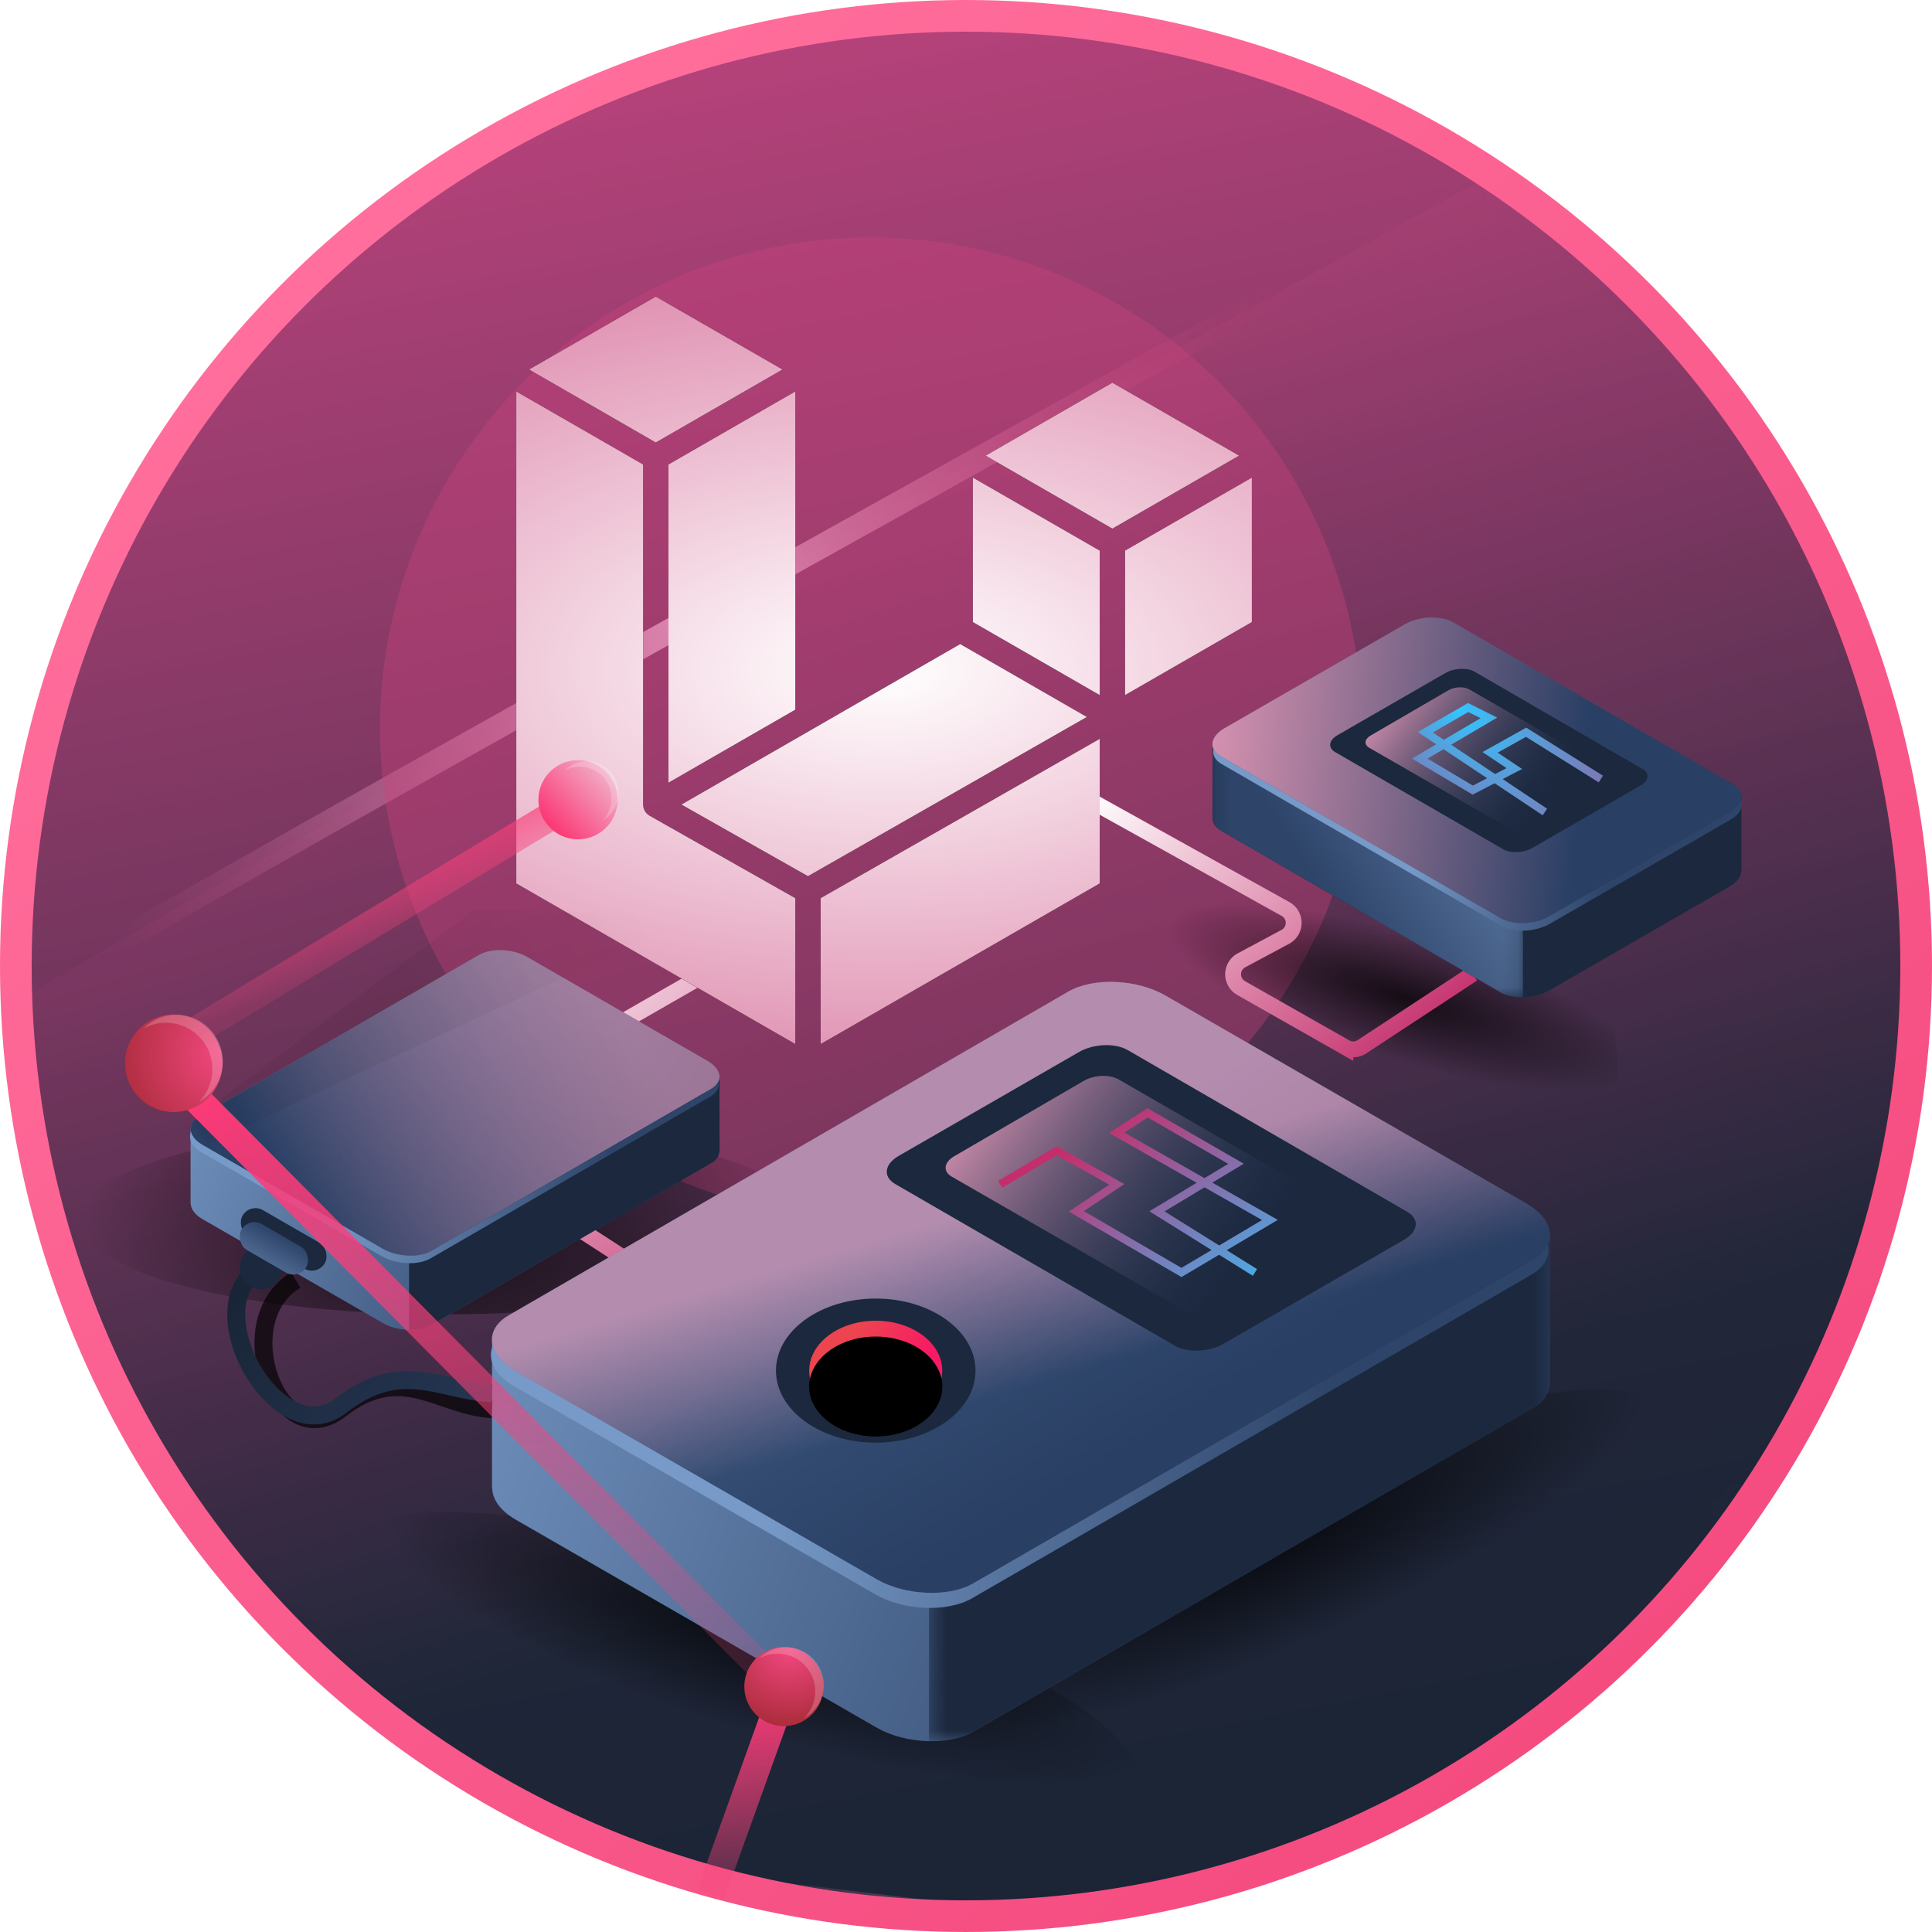 <svg xmlns="http://www.w3.org/2000/svg" xmlns:xlink="http://www.w3.org/1999/xlink" width="122" height="122"><defs><linearGradient id="b" x1="30.414%" x2="50%" y1="0%" y2="100%"><stop offset="0%" stop-color="#B9437C"/><stop offset="100%" stop-color="#1A2536"/></linearGradient><circle id="a" cx="60" cy="60" r="60"/><linearGradient id="c" x1="30.414%" x2="53.481%" y1="9.745%" y2="75.954%"><stop offset="0%" stop-color="#B9437C"/><stop offset="100%" stop-color="#1A2536"/></linearGradient><linearGradient id="d" x1="5.857%" x2="66.172%" y1="46.294%" y2="15.483%"><stop offset="0%" stop-color="#D45D96" stop-opacity="0"/><stop offset="49.972%" stop-color="#FED2E9"/><stop offset="100%" stop-color="#C42E6C" stop-opacity="0"/></linearGradient><filter id="f" width="196.8%" height="196.8%" x="-48.4%" y="-48.4%" filterUnits="objectBoundingBox"><feGaussianBlur in="SourceGraphic" stdDeviation="10"/></filter><radialGradient id="g" r="187.051%" fx="50%" fy="50%" gradientTransform="matrix(-.261 0 0 -.613 .63 .807)"><stop offset="0%"/><stop offset="100%" stop-opacity=".002"/></radialGradient><filter id="h" width="137.2%" height="242.5%" x="-18.6%" y="-71.2%" filterUnits="objectBoundingBox"><feGaussianBlur in="SourceGraphic" stdDeviation="2.85"/></filter><radialGradient id="i" cx="0%" cy="0%" r="170.02%" fx="0%" fy="0%" gradientTransform="matrix(.368 .764 -1.795 .585 0 0)"><stop offset="0%" stop-color="#FFF"/><stop offset="100%" stop-color="#C42E6C"/></radialGradient><radialGradient id="j" cx="52.101%" cy="30.594%" r="48.796%" fx="52.101%" fy="30.594%" gradientTransform="matrix(-1 0 0 -.227 1.042 .375)"><stop offset="0%"/><stop offset="100%" stop-opacity=".002"/></radialGradient><filter id="k" width="153.4%" height="147.5%" x="-26.7%" y="-23.8%" filterUnits="objectBoundingBox"><feGaussianBlur in="SourceGraphic" stdDeviation="2.85"/></filter><radialGradient id="l" cx="52.101%" cy="30.594%" r="219.582%" fx="52.101%" fy="30.594%" gradientTransform="matrix(-.222 0 0 -.255 .637 .384)"><stop offset="0%"/><stop offset="100%" stop-opacity=".002"/></radialGradient><filter id="m" width="131.7%" height="242.5%" x="-15.8%" y="-71.2%" filterUnits="objectBoundingBox"><feGaussianBlur in="SourceGraphic" stdDeviation="2.85"/></filter><radialGradient id="n" cx="52.101%" cy="30.594%" r="211.449%" fx="52.101%" fy="30.594%" gradientTransform="matrix(-.231 0 0 -.255 .641 .384)"><stop offset="0%"/><stop offset="100%" stop-opacity=".002"/></radialGradient><filter id="o" width="132.9%" height="242.5%" x="-16.4%" y="-71.2%" filterUnits="objectBoundingBox"><feGaussianBlur in="SourceGraphic" stdDeviation="2.85"/></filter><linearGradient id="p" x1="94.668%" x2="22.848%" y1="94.914%" y2="7.02%"><stop offset="0%" stop-color="#F4487D"/><stop offset="100%" stop-color="#FF6E9C"/></linearGradient><circle id="q" cx="60" cy="60" r="60"/><linearGradient id="r" x1="0%" x2="86.405%" y1="28.388%" y2="50%"><stop offset="0%" stop-color="#6F90BC"/><stop offset="100%" stop-color="#2E4469"/></linearGradient><linearGradient id="s" x1="18.656%" x2="92.09%" y1="37.307%" y2="64.799%"><stop offset="0%" stop-color="#5F80AB"/><stop offset="100%" stop-color="#293F64"/></linearGradient><linearGradient id="t" x1="87.01%" x2="13.942%" y1="37.712%" y2="63.687%"><stop offset="0%" stop-color="#D691B0" stop-opacity=".663"/><stop offset="100%" stop-color="#293F64"/></linearGradient><linearGradient id="u" x1="25.935%" x2="79.434%" y1="52.048%" y2="53.721%"><stop offset="0%" stop-color="#779AC8"/><stop offset="100%" stop-color="#2E4469"/></linearGradient><linearGradient id="v" x1="0%" x2="86.405%" y1="28.388%" y2="50%"><stop offset="0%" stop-color="#6F90BC"/><stop offset="100%" stop-color="#2E4469"/></linearGradient><path id="w" d="M.362.28h39.211v43.914H.362z"/><linearGradient id="y" x1="50%" x2="76.226%" y1="35.456%" y2="59.901%"><stop offset="0%" stop-color="#5F80AB"/><stop offset="100%" stop-color="#293F64"/></linearGradient><linearGradient id="z" x1="50%" x2="62.639%" y1="35.456%" y2="59.726%"><stop offset="0%" stop-color="#D691B0"/><stop offset="100%" stop-color="#293F64"/></linearGradient><linearGradient id="A" x1="25.935%" x2="79.434%" y1="52.048%" y2="53.721%"><stop offset="0%" stop-color="#779AC8"/><stop offset="100%" stop-color="#2E4469"/></linearGradient><filter id="B" width="191.5%" height="145.6%" x="-46.4%" y="-23.6%" filterUnits="objectBoundingBox"><feGaussianBlur in="SourceGraphic" stdDeviation="1"/></filter><linearGradient id="C" x1="69.377%" x2="61.707%" y1="-7.637%" y2="100%"><stop offset="0%" stop-color="#172232"/><stop offset="100%" stop-color="#253652"/></linearGradient><linearGradient id="D" x1="50%" x2="50%" y1="149.484%" y2="0%"><stop offset="0%" stop-color="#5B79A2"/><stop offset="100%" stop-color="#2E4469"/></linearGradient><radialGradient id="E" cx="0%" cy="0%" r="161.17%" fx="0%" fy="0%" gradientTransform="matrix(.389 .806 -1.023 1.142 0 0)"><stop offset="0%" stop-color="#FFF"/><stop offset="100%" stop-color="#C42E6C"/></radialGradient><radialGradient id="H" r="103.466%" fx="50%" fy="50%" gradientTransform="matrix(0 .984 -1.931 0 1.465 .008)"><stop offset="0%" stop-color="#FFF"/><stop offset="100%" stop-color="#C42E6C"/></radialGradient><path id="G" d="M78.052 38.282v-9.124l-3.363 1.936-4.646 2.675v9.124l8.01-4.611h-.001zm-9.61 16.505v-9.13l-4.57 2.61-13.05 7.448v9.216l17.62-10.144zm-36.84-31.068v31.068L49.22 64.93v-9.214l-9.204-5.209-.003-.002-.004-.002c-.031-.018-.057-.044-.086-.066-.025-.02-.054-.036-.076-.058l-.002-.003c-.026-.025-.044-.056-.066-.084-.02-.027-.044-.05-.06-.078l-.001-.003c-.018-.03-.029-.066-.042-.1-.013-.03-.03-.058-.038-.09v-.001c-.01-.038-.012-.078-.016-.117-.004-.03-.012-.06-.012-.09V28.33l-4.645-2.676-3.363-1.934v-.001zm8.81-5.994l-8.007 4.609 8.005 4.609 8.006-4.61-8.006-4.608h.002zm4.164 28.764l4.645-2.674V23.719l-3.363 1.936-4.646 2.675v20.096l3.364-1.937zm24.667-23.325l-8.006 4.609 8.006 4.609 8.005-4.61-8.005-4.608zm-.801 10.605l-4.646-2.675-3.363-1.936v9.124l4.645 2.674 3.364 1.937v-9.124zM50.02 54.33l11.743-6.704 5.87-3.35-8-4.606-9.211 5.303-8.395 4.833 7.993 4.524z"/><filter id="F" width="138.8%" height="138.1%" x="-19.4%" y="-19.1%" filterUnits="objectBoundingBox"><feOffset in="SourceAlpha" result="shadowOffsetOuter1"/><feGaussianBlur in="shadowOffsetOuter1" result="shadowBlurOuter1" stdDeviation="3"/><feColorMatrix in="shadowBlurOuter1" values="0 0 0 0 0.951 0 0 0 0 0.371 0 0 0 0 0.61 0 0 0 1 0"/></filter><linearGradient id="K" x1="74.312%" x2="19.487%" y1="66.164%" y2="40.449%"><stop offset="0%" stop-color="#F81A64"/><stop offset="100%" stop-color="#EC454F"/></linearGradient><ellipse id="J" cx="6.3" cy="4.55" rx="4.2" ry="3.15"/><filter id="I" width="183.3%" height="211.1%" x="-41.7%" y="-39.7%" filterUnits="objectBoundingBox"><feOffset dy="1" in="SourceAlpha" result="shadowOffsetOuter1"/><feGaussianBlur in="shadowOffsetOuter1" result="shadowBlurOuter1" stdDeviation="1"/><feColorMatrix in="shadowBlurOuter1" values="0 0 0 0 0.977 0 0 0 0 0.225 0 0 0 0 0.225 0 0 0 0.423 0"/></filter><filter id="L" width="183.3%" height="211.1%" x="-41.7%" y="-39.7%" filterUnits="objectBoundingBox"><feGaussianBlur in="SourceAlpha" result="shadowBlurInner1" stdDeviation="1"/><feOffset dy="1" in="shadowBlurInner1" result="shadowOffsetInner1"/><feComposite in="shadowOffsetInner1" in2="SourceAlpha" k2="-1" k3="1" operator="arithmetic" result="shadowInnerInner1"/><feColorMatrix in="shadowInnerInner1" values="0 0 0 0 0.959 0 0 0 0 0.75 0 0 0 0 0.833 0 0 0 1 0"/></filter><path id="M" d="M.18.14h19.607v21.957H.18z"/><linearGradient id="N" x1="10.134%" x2="79.026%" y1="0%" y2="50%"><stop offset="0%" stop-color="#6F90BC"/><stop offset="100%" stop-color="#2E4469"/></linearGradient><linearGradient id="P" x1="96.583%" x2="14.163%" y1="38.806%" y2="63.3%"><stop offset="0%" stop-color="#5F80AB"/><stop offset="100%" stop-color="#293F64"/></linearGradient><linearGradient id="Q" x1="100%" x2="30.272%" y1="46.102%" y2="50%"><stop offset="0%" stop-color="#D691B0"/><stop offset="100%" stop-color="#293F64"/></linearGradient><linearGradient id="R" x1="62.28%" x2="24.947%" y1="53.423%" y2="55.911%"><stop offset="0%" stop-color="#779AC8"/><stop offset="100%" stop-color="#2E4469"/></linearGradient><linearGradient id="S" x1="0%" y1="50%" y2="50%"><stop offset="0%" stop-color="#5B79A2"/><stop offset="100%" stop-color="#2E4469"/></linearGradient><linearGradient id="T" x1="50%" x2="50%" y1="0%" y2="100%"><stop offset="0%" stop-color="#5B79A2"/><stop offset="100%" stop-color="#2E4469"/></linearGradient><linearGradient id="U" x1="100%" x2="20.628%" y1="25.4%" y2="59.309%"><stop offset="0%" stop-color="#D691B0"/><stop offset="100%" stop-color="#293F64" stop-opacity="0"/></linearGradient><radialGradient id="V" cx="100%" cy="134.51%" r="167.6%" fx="100%" fy="134.51%" gradientTransform="matrix(-.374 -.775 .886 -1.219 .182 3.76)"><stop offset="0%" stop-color="#32C5FF"/><stop offset="100%" stop-color="#C42E6C"/></radialGradient><linearGradient id="W" x1="0%" y1="50%" y2="50%"><stop offset="0%" stop-color="#5B79A2"/><stop offset="100%" stop-color="#2E4469"/></linearGradient><linearGradient id="X" x1="50%" x2="50%" y1="0%" y2="100%"><stop offset="0%" stop-color="#5B79A2"/><stop offset="100%" stop-color="#2E4469"/></linearGradient><linearGradient id="Y" x1="100%" x2="20.628%" y1="25.4%" y2="59.309%"><stop offset="0%" stop-color="#D691B0"/><stop offset="100%" stop-color="#293F64" stop-opacity="0"/></linearGradient><radialGradient id="Z" cx="79.008%" cy="0%" r="169.332%" fx="79.008%" fy="0%" gradientTransform="matrix(-.37 -.768 .855 -1.238 1.082 .606)"><stop offset="0%" stop-color="#32C5FF"/><stop offset="100%" stop-color="#C42E6C"/></radialGradient><linearGradient id="aa" x1="59.988%" x2="50%" y1="96.601%" y2="50.445%"><stop offset="0%" stop-opacity="0"/><stop offset="100%" stop-opacity=".372"/></linearGradient><filter id="ab" width="141.6%" height="116.3%" x="-20.8%" y="-8.2%" filterUnits="objectBoundingBox"><feGaussianBlur in="SourceGraphic" stdDeviation=".9"/></filter><linearGradient id="ac" x1="36.433%" x2="11.386%" y1="72.522%" y2="33.443%"><stop offset="0%" stop-color="#F4487D" stop-opacity=".16"/><stop offset="100%" stop-color="#FC3A78"/></linearGradient><linearGradient id="ad" x1="36.611%" x2="11.892%" y1="111.565%" y2="4.742%"><stop offset="0%" stop-color="#F4487D" stop-opacity=".16"/><stop offset="100%" stop-color="#FC3A78"/></linearGradient><linearGradient id="ae" x1="48.249%" x2="45.016%" y1="111.565%" y2="4.742%"><stop offset="0%" stop-color="#F4487D" stop-opacity=".16"/><stop offset="100%" stop-color="#FC3A78"/></linearGradient><radialGradient id="af" cy="0%" r="118.056%" fx="50%" fy="0%"><stop offset="0%" stop-color="#F44881"/><stop offset="100%" stop-color="#9E272E"/></radialGradient><linearGradient id="ag" x1="74.488%" x2="0%" y1="89.582%" y2="0%"><stop offset="0%" stop-color="#FB3B78"/><stop offset="100%" stop-color="#EFC7D8"/></linearGradient><radialGradient id="ah" cx="0%" cy="32.876%" r="133.796%" fx="0%" fy="32.876%"><stop offset="0%" stop-color="#F44881"/><stop offset="100%" stop-color="#9E272E"/></radialGradient></defs><g fill="none" fill-rule="evenodd"><g transform="translate(1 1)"><mask id="e" fill="#fff"><use xlink:href="#a"/></mask><use fill="url(#b)" xlink:href="#a"/><path fill="url(#c)" stroke="url(#d)" stroke-width="1.5" d="M.093 60.858c-.002.057-.032.49-.044.724-.24 4.604.359 10.097 2.548 15.844.317.832.61 1.644 1.053 2.902 2.286 6.495 3.31 8.915 5.636 12.513 3.152 4.874 7.68 9.433 14.341 14.084 3.13 2.186 8.493 5.637 16.083 10.35l20.33 2.824c14.343-.113 25.63-2.744 33.87-7.872 8.244-5.131 19.338-16.48 33.239-34.03l-9.135-44.584-16.06-27.241c-33.98 18.032-59.49 31.643-76.532 40.831-8.572 4.622-15 8.125-19.284 10.508a233.95 233.95 0 0 0-4.806 2.73c-.502.295-.882.528-1.138.695.11-.069-.097.057-.1-.273z" mask="url(#e)" opacity=".905" transform="rotate(-1 63.605 63.111)"/><circle cx="54" cy="45" r="31" fill="#CA437B" filter="url(#f)" mask="url(#e)" opacity=".617" style="mix-blend-mode:overlay"/><ellipse cx="27" cy="76" fill="url(#g)" filter="url(#h)" mask="url(#e)" opacity=".85" rx="23" ry="6"/><path stroke="url(#i)" d="M44.437 60L26.15 70.5l18.5 12" mask="url(#e)"/><ellipse cx="85" cy="68.5" fill="url(#j)" filter="url(#k)" opacity=".85" rx="16" ry="18" transform="rotate(17 85 68.5)"/><ellipse cx="79" cy="99" fill="url(#l)" filter="url(#m)" opacity=".85" rx="27" ry="6" transform="rotate(-24 79 99)"/><ellipse cx="46" cy="104" fill="url(#n)" filter="url(#o)" opacity=".85" rx="26" ry="6" transform="rotate(17 46 104)"/><use stroke="url(#p)" stroke-width="2" xlink:href="#q"/></g><path fill="url(#r)" d="M15.238 23.669l17.67-10.222c.349-.202.513-.472.519-.755l.01.007-.003-4.648-.984.824-11.154-6.427c-.906-.524-2.28-.58-3.064-.125l-16.888 9.77-1.31-.755v4.667L.042 16c.01.343.255.701.743.983l11.389 6.562c.907.523 2.28.578 3.064.125" transform="translate(12 60)"/><path fill="#1B283E" d="M44.45 68.875l-11.153-6.428c-.908-.522-2.28-.578-3.065-.124l-4.401 2.546v19.103c.526.01 1.033-.087 1.408-.303l17.668-10.221c.35-.203.514-.473.52-.755l.01.006-.003-4.649-.983.825"/><path fill="url(#s)" d="M.563 10.528L18.233.308c.784-.455 2.156-.4 3.063.124l11.39 6.562c.906.524 1.006 1.315.221 1.77l-17.67 10.22c-.784.455-2.156.4-3.064-.124L.784 12.298c-.907-.524-1.006-1.315-.221-1.77" transform="translate(12 60)"/><path fill="url(#t)" d="M.563 10.528L18.233.308c.784-.455 2.156-.4 3.063.124l11.39 6.562c.906.524 1.006 1.315.221 1.77l-17.67 10.22c-.784.455-2.156.4-3.064-.124L.784 12.298c-.907-.524-1.006-1.315-.221-1.77" transform="translate(12 60)"/><path fill="url(#u)" d="M15.197 19.46l17.67-10.22c.43-.25.585-.6.496-.951-.08.176-.225.34-.456.474l-17.67 10.222c-.784.454-2.156.398-3.063-.125L.784 12.297c-.41-.236-.645-.528-.718-.818-.191.424.037.925.678 1.295l11.388 6.562c.908.523 2.28.58 3.065.125" transform="translate(12 60)"/><path fill="url(#v)" d="M30.477 47.337l35.338-20.442c.699-.404 1.028-.945 1.038-1.51l.02.014-.005-9.298S65.63 17.14 64.9 17.749L42.593 4.895c-1.814-1.046-4.56-1.158-6.13-.25L2.688 24.185.07 22.675.068 32.01.084 32c.018.685.51 1.401 1.486 1.964l22.777 13.125c1.815 1.046 4.56 1.157 6.13.25" transform="translate(31 62)"/><g transform="translate(58.3 65.752)"><mask id="x" fill="#fff"><use xlink:href="#w"/></mask><path fill="#1B283E" d="M37.601 13.997L15.293 1.143C13.48.098 10.734-.014 9.163.893l-8.8 5.092v38.207c1.053.02 2.067-.174 2.815-.607l35.337-20.44c.7-.406 1.028-.946 1.04-1.511l.02.013-.006-9.298s-1.237 1.039-1.967 1.648" mask="url(#x)"/></g><path fill="url(#y)" d="M1.125 21.057L36.465.614c1.57-.907 4.313-.797 6.128.25L65.37 13.989c1.814 1.046 2.014 2.63.443 3.538L30.475 37.968c-1.569.91-4.313.799-6.13-.248L1.569 24.595c-1.814-1.046-2.012-2.63-.443-3.538" transform="translate(31 62)"/><path fill="url(#z)" d="M1.125 21.057L36.465.614c1.57-.907 4.313-.797 6.128.25L65.37 13.989c1.814 1.046 2.014 2.63.443 3.538L30.475 37.968c-1.569.91-4.313.799-6.13-.248L1.569 24.595c-1.814-1.046-2.012-2.63-.443-3.538" opacity=".705" transform="translate(31 62)"/><path fill="url(#A)" d="M30.394 38.922l35.338-20.443c.86-.498 1.171-1.198.995-1.902-.16.353-.45.683-.913.95L30.474 37.97c-1.568.907-4.313.796-6.126-.25L1.568 24.594C.748 24.122.278 23.54.132 22.96c-.383.848.074 1.85 1.355 2.588l22.778 13.125c1.815 1.047 4.559 1.158 6.13.25" transform="translate(31 62)"/><path stroke="#000" stroke-opacity=".669" stroke-width="1.134" d="M7.406 5.929c-4.628-1.881-9.574 5.874-4.812 7.163 4.762 1.288 3.896 4.887 5.759 7.641" filter="url(#B)" transform="rotate(-53 88.154 32.078)"/><path stroke="url(#C)" stroke-width="1.134" d="M6.765 3.68c-4.629-1.881-8.773 8.003-4.011 9.291 4.762 1.29 4.534 4.407 6.397 7.16" transform="rotate(-53 88.154 32.078)"/><g transform="rotate(34 -113.774 63.676)"><rect width="2.7" height="2.835" x="2.013" y="2.945" fill="#1B283E" rx="1.35"/><rect width="6" height="1.89" x=".558" y="1.186" fill="#1B283E" rx=".945" transform="rotate(-4 3.558 2.13)"/><rect width="4.725" height="1.89" x="1" y="2" fill="url(#D)" rx=".945" transform="rotate(-4 3.362 2.945)"/></g><path stroke="url(#E)" d="M67.633 49.426l12.546 6.976a1 1 0 0 1-.013 1.755l-2.773 1.487a1 1 0 0 0-.02 1.75l6.586 3.74a1 1 0 0 0 1.043-.034L92 60.5" transform="translate(1 1)"/><g transform="translate(1 1)"><use fill="#000" filter="url(#F)" xlink:href="#G"/><use fill="url(#H)" xlink:href="#G"/></g><g transform="translate(49 82)"><ellipse cx="6.3" cy="4.55" fill="#1B283E" rx="6.3" ry="4.55"/><use fill="#000" filter="url(#I)" xlink:href="#J"/><use fill="url(#K)" xlink:href="#J"/><use fill="#000" filter="url(#L)" xlink:href="#J"/></g><path fill="#1B283E" d="M94.762 62.669l-17.67-10.222c-.349-.202-.513-.472-.519-.755l-.01.007.003-4.648.984.824 11.154-6.427c.906-.524 2.28-.58 3.064-.125l16.888 9.77 1.31-.755v4.667l-.008-.006c-.01.343-.255.701-.743.983l-11.389 6.562c-.907.523-2.28.578-3.064.125"/><g transform="matrix(-1 0 0 1 96.35 40.876)"><mask id="O" fill="#fff"><use xlink:href="#M"/></mask><path fill="url(#N)" d="M18.8 6.999L7.648.57C6.739.05 5.367-.007 4.582.447L.18 2.993v19.103c.526.01 1.033-.087 1.408-.303l17.668-10.22c.35-.204.514-.473.52-.756l.01.006-.003-4.649-.983.825" mask="url(#O)"/></g><path fill="url(#P)" d="M.563 10.528L18.233.308c.784-.455 2.156-.4 3.063.124l11.39 6.562c.906.524 1.006 1.315.221 1.77l-17.67 10.22c-.784.455-2.156.4-3.064-.124L.784 12.298c-.907-.524-1.006-1.315-.221-1.77" transform="matrix(-1 0 0 1 110 39)"/><path fill="url(#Q)" d="M.563 10.528L18.233.308c.784-.455 2.156-.4 3.063.124l11.39 6.562c.906.524 1.006 1.315.221 1.77l-17.67 10.22c-.784.455-2.156.4-3.064-.124L.784 12.298c-.907-.524-1.006-1.315-.221-1.77" transform="matrix(-1 0 0 1 110 39)"/><path fill="url(#R)" d="M15.197 19.46l17.67-10.22c.43-.25.585-.6.496-.951-.08.176-.225.34-.456.474l-17.67 10.222c-.784.454-2.156.398-3.063-.125L.784 12.297c-.41-.236-.645-.528-.718-.818-.191.424.037.925.678 1.295l11.388 6.562c.908.523 2.28.58 3.065.125" transform="matrix(-1 0 0 1 110 39)"/><g><path fill="url(#S)" d="M.53 10.528L18.198.308c.785-.455 2.157-.4 3.064.124l11.39 6.562c.906.524 1.006 1.315.221 1.77l-17.67 10.22c-.784.455-2.156.4-3.064-.124L.75 12.298c-.907-.524-1.006-1.315-.222-1.77" opacity=".4" transform="matrix(-1 0 0 1 89.403 66)"/><path fill="url(#T)" d="M19.009 2.162c.564-.329 1.55-.289 2.201.091l8.184 4.762c.651.38.723.955.159 1.284l-14.915 8.589c-.564.33-1.55.29-2.202-.09l-8.183-4.763c-.652-.38-.723-.954-.16-1.284L19.01 2.162z" transform="matrix(-1 0 0 1 89.647 66)"/><path fill="url(#T)" d="M19.009 2.162c.564-.329 1.55-.289 2.201.091l8.184 4.762c.651.38.723.955.159 1.284l-14.915 8.589c-.564.33-1.55.29-2.202-.09l-8.183-4.763c-.652-.38-.723-.954-.16-1.284L19.01 2.162z" transform="matrix(-1 0 0 1 89.647 66)"/><path fill="#1B283E" d="M88.874 76.528l-17.67-10.22c-.785-.455-2.156-.4-3.064.124l-11.389 6.562c-.907.524-1.007 1.315-.222 1.77l17.67 10.22c.785.455 2.157.4 3.065-.124l11.388-6.562c.908-.524 1.007-1.315.222-1.77"/><path fill="url(#U)" d="M19.009 2.162c.564-.329 1.55-.289 2.201.091l8.184 4.762c.651.38.723.955.159 1.284l-14.915 8.589c-.564.33-1.55.29-2.202-.09l-8.183-4.763c-.652-.38-.723-.954-.16-1.284L19.01 2.162z" transform="matrix(-1 0 0 1 89.647 66)"/><path stroke="url(#V)" stroke-width=".5" d="M7.154 8.787l3.572-2.117 3.793 2.117-2.555 1.705 6.642 3.86 5.583-3.315-9.67-5.506 1.945-1.26 5.584 3.218-4.99 3.003 6.188 3.86" transform="translate(56 66)"/></g><g><path fill="url(#W)" d="M.318 6.317L10.919.184c.471-.272 1.294-.239 1.839.075l6.833 3.938c.544.314.605.789.133 1.061L9.123 11.39c-.471.273-1.294.24-1.84-.074L.452 7.379c-.545-.314-.604-.79-.133-1.062" opacity=".4" transform="matrix(-1 0 0 1 104.042 42.237)"/><path fill="url(#X)" d="M11.405 1.297c.339-.197.93-.173 1.321.055l4.91 2.857c.391.228.434.573.096.77l-8.95 5.154c-.338.198-.93.173-1.32-.054L2.551 7.22c-.391-.228-.434-.572-.096-.77l8.95-5.154z" transform="matrix(-1 0 0 1 104.188 42.237)"/><path fill="url(#X)" d="M11.405 1.297c.339-.197.93-.173 1.321.055l4.91 2.857c.391.228.434.573.096.77l-8.95 5.154c-.338.198-.93.173-1.32-.054L2.551 7.22c-.391-.228-.434-.572-.096-.77l8.95-5.154z" transform="matrix(-1 0 0 1 104.188 42.237)"/><path fill="#1B283E" d="M103.724 48.554L93.123 42.42c-.471-.272-1.294-.239-1.839.075l-6.833 3.937c-.544.314-.604.79-.133 1.062l10.601 6.132c.471.273 1.294.24 1.84-.074l6.832-3.938c.545-.314.604-.789.133-1.061"/><path fill="url(#Y)" d="M11.405 1.297c.339-.197.93-.173 1.321.055l4.91 2.857c.391.228.434.573.096.77l-8.95 5.154c-.338.198-.93.173-1.32-.054L2.551 7.22c-.391-.228-.434-.572-.096-.77l8.95-5.154z" transform="matrix(-1 0 0 1 104.188 42.237)"/><path stroke="url(#Z)" stroke-width=".5" d="M5.65 6.956l4.719-2.954 2.276 1.27-1.533 1.023 2.627 1.361 3.35-1.99-4.371-2.572 1.31-.654 2.71 1.562-7.555 5.037" transform="matrix(-1 0 0 1 106.739 42.237)"/></g><path fill="url(#aa)" d="M33.45 65.898l-1.827 13.81L20.478 47.57l1.526-.94z" filter="url(#ab)" opacity=".365" transform="rotate(-96 27.914 63.219)"/><g><g stroke-linejoin="round" stroke-width="1.8"><path stroke="url(#ac)" d="M26.613.628L0 16.724" transform="translate(10 49.798)"/><path stroke="url(#ad)" d="M0 17.174l39.637 39.9" transform="translate(10 49.798)"/><path stroke="url(#ae)" d="M34.886 69.8l4.751-13.226" transform="translate(10 49.798)"/></g><g transform="scale(-1 1) rotate(-8 720.135 426.317)"><circle cx="2.5" cy="2.5" r="2.5" fill="url(#af)"/><path fill="#FFF" fill-opacity=".2" d="M2.38 0c.781 0 1.474.375 1.908.956A2.38 2.38 0 0 0 .955 4.29 2.382 2.382 0 0 1 2.381 0z"/></g><g transform="scale(-1 1) rotate(-8 326.216 305.363)"><circle cx="2.5" cy="2.5" r="2.5" fill="url(#ag)"/><path fill="#FFF" fill-opacity=".2" d="M2 0c.594 0 1.127.259 1.494.67l.103.126L3.45.697a2 2 0 0 0-2.652 2.9A2 2 0 0 1 2 0z"/></g><g transform="scale(-1 1) rotate(-8 454.121 135.605)"><circle cx="3.08" cy="3.08" r="3.08" fill="url(#ah)"/><path fill="#FFF" fill-opacity=".2" d="M2.933 0c.96 0 1.813.461 2.348 1.174a2.933 2.933 0 0 0-4.11 4.103A2.933 2.933 0 0 1 2.933 0z"/></g></g></g></svg>